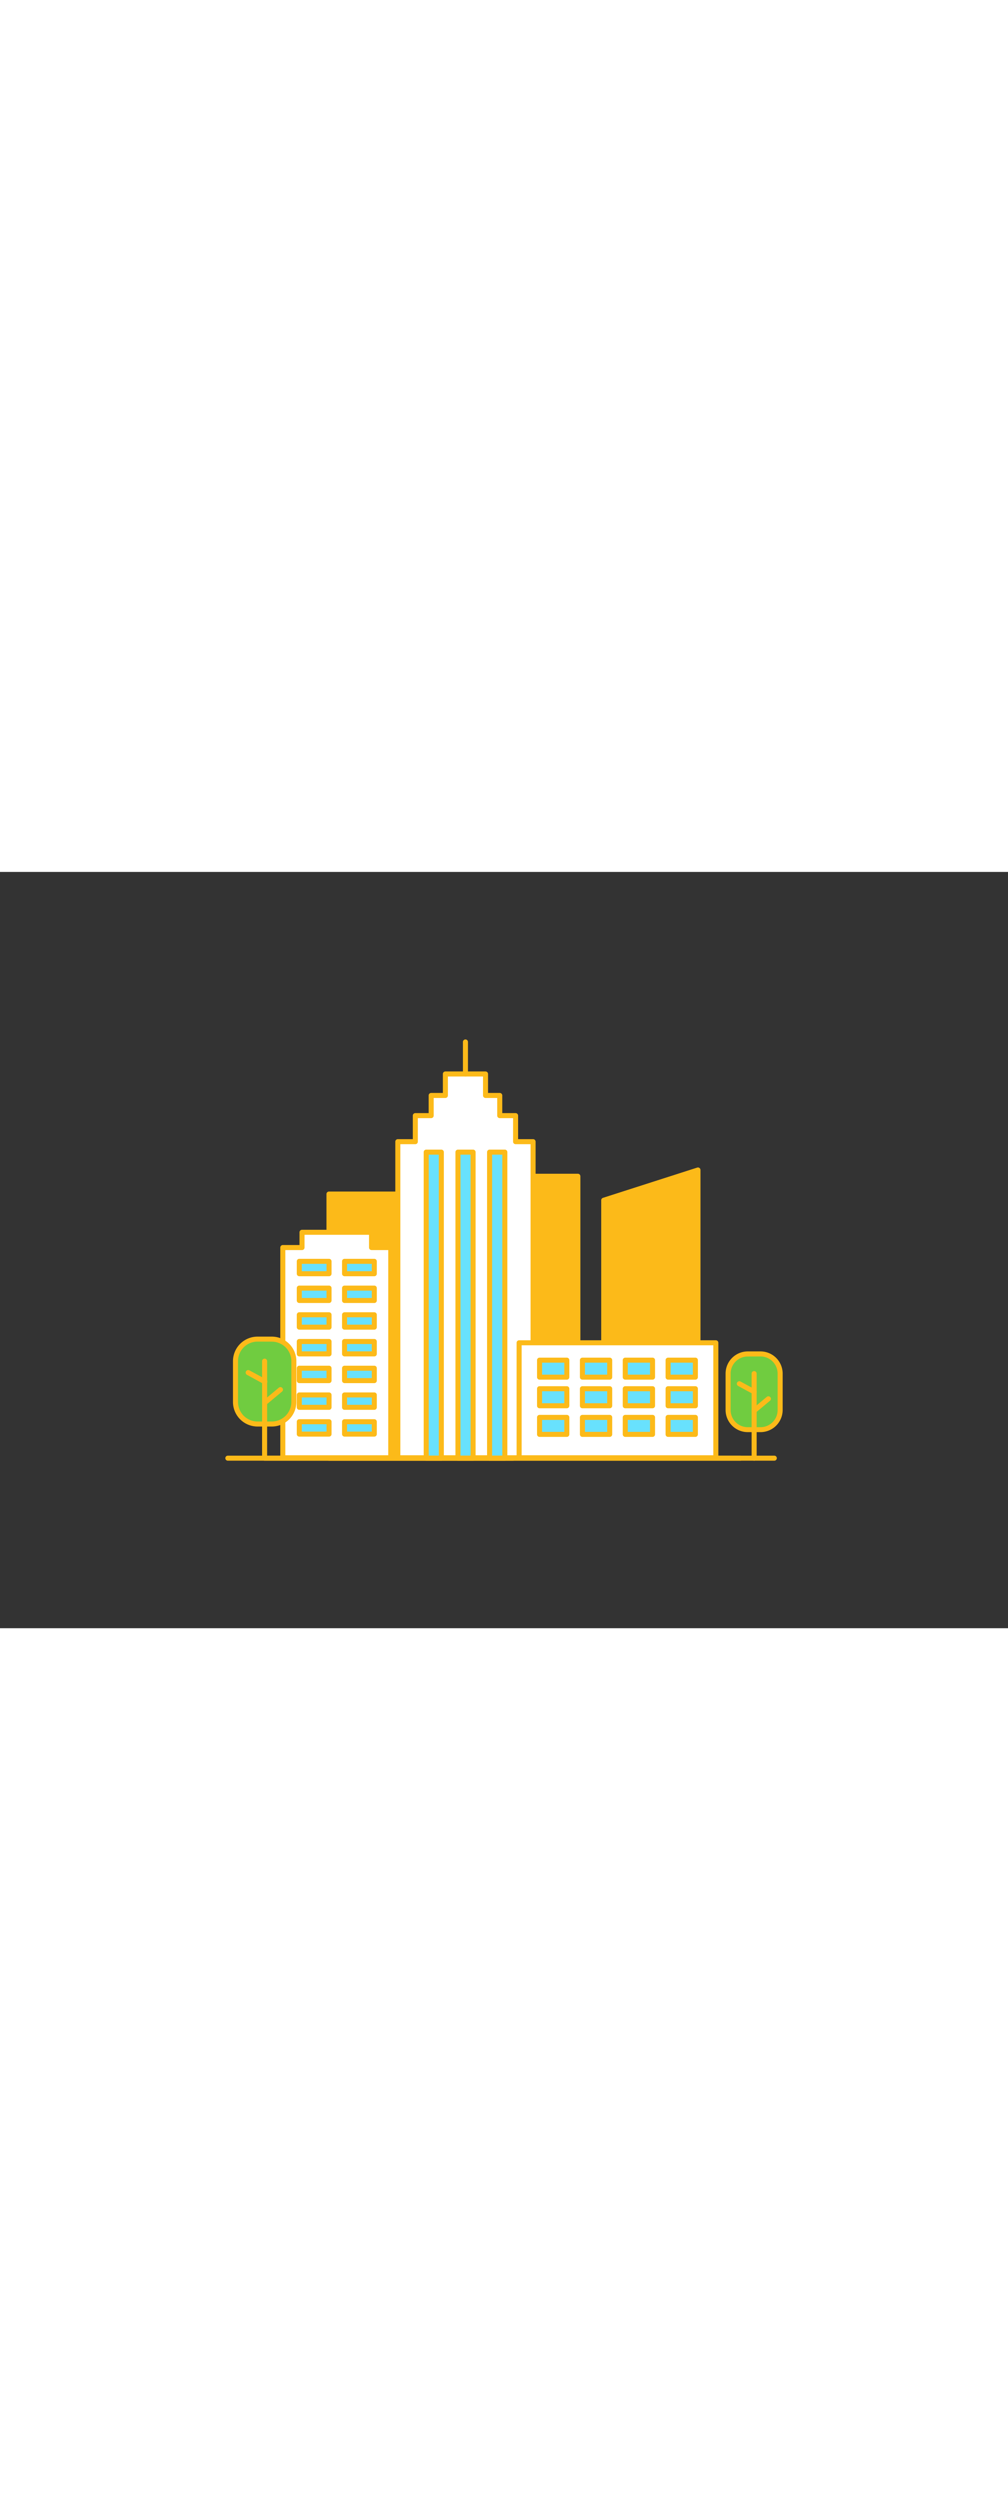 <svg xmlns="http://www.w3.org/2000/svg" viewBox="0 0 400 300" data-imageid="city-buildings-outline-2b7f3" imageName="City buildings" class="illustrations_image" style="width: 121px;"><rect x="0" y="0" width="400" height="300" fill="#333333" stroke="none"/><g id="_228_city_buildings_outline" data-name="#228_city_buildings_outline"><rect x="206" y="120.72" width="23.32" height="102.44" fill="#FCBA19"/><path d="M229.31,224.16H206a1,1,0,0,1-1-1V120.72a1,1,0,0,1,1-1h23.31a1,1,0,0,1,1,1V223.16A1,1,0,0,1,229.31,224.16Zm-22.31-2h21.31V121.72H207Z" fill="#FCBA19"/><rect x="130.57" y="127.78" width="72.98" height="104.77" fill="#FCBA19"/><path d="M203.55,233.55h-73a1,1,0,0,1-1-1V127.78a1,1,0,0,1,1-1h73a1,1,0,0,1,1,1V232.55A1,1,0,0,1,203.55,233.55Zm-72-2h71V128.78h-71Z" fill="#FCBA19"/><polygon points="239.58 130.23 276.97 118.28 276.97 232.39 239.58 232.39 239.58 130.23" fill="#FCBA19"/><path d="M277,233.39H239.58a1,1,0,0,1-1-1V130.23a1,1,0,0,1,.7-.95l37.39-12a1,1,0,0,1,.89.15,1,1,0,0,1,.41.81V232.39A1,1,0,0,1,277,233.39Zm-36.39-2H276V119.65L240.58,131Z" fill="#FCBA19"/><polygon points="204.6 107 204.6 96.67 198.31 96.67 198.31 88.67 192.67 88.67 192.67 80.15 176.74 80.15 176.74 88.67 171.1 88.67 171.1 96.67 164.81 96.67 164.81 107 157.87 107 157.87 232.39 211.54 232.39 211.54 107 204.6 107" fill="#fff"/><path d="M211.54,233.39H157.87a1,1,0,0,1-1-1V107a1,1,0,0,1,1-1h5.94V96.67a1,1,0,0,1,1-1h5.29v-7a1,1,0,0,1,1-1h4.64V80.15a1,1,0,0,1,1-1h15.93a1,1,0,0,1,1,1v7.52h4.64a1,1,0,0,1,1,1v7h5.29a1,1,0,0,1,1,1V106h5.94a1,1,0,0,1,1,1V232.39A1,1,0,0,1,211.54,233.39Zm-52.67-2h51.67V108H204.6a1,1,0,0,1-1-1V97.67h-5.29a1,1,0,0,1-1-1v-7h-4.64a1,1,0,0,1-1-1V81.15H177.74v7.52a1,1,0,0,1-1,1H172.1v7a1,1,0,0,1-1,1h-5.29V107a1,1,0,0,1-1,1h-5.94Z" fill="#FCBA19"/><rect x="169.08" y="111.15" width="6.05" height="121.4" fill="#68e1fd" class="target-color"/><path d="M175.13,233.55h-6a1,1,0,0,1-1-1V111.15a1,1,0,0,1,1-1h6a1,1,0,0,1,1,1v121.4A1,1,0,0,1,175.13,233.55Zm-5-2h4V112.15h-4Z" fill="#FCBA19"/><rect x="181.68" y="111.15" width="6.05" height="121.4" fill="#68e1fd" class="target-color"/><path d="M187.73,233.55h-6a1,1,0,0,1-1-1V111.15a1,1,0,0,1,1-1h6a1,1,0,0,1,1,1v121.4A1,1,0,0,1,187.73,233.55Zm-5-2h4V112.15h-4Z" fill="#FCBA19"/><rect x="194.28" y="111.15" width="6.05" height="121.4" fill="#68e1fd" class="target-color"/><path d="M200.33,233.55h-6.05a1,1,0,0,1-1-1V111.15a1,1,0,0,1,1-1h6.05a1,1,0,0,1,1,1v121.4A1,1,0,0,1,200.33,233.55Zm-5.05-2h4.05V112.15h-4.05Z" fill="#FCBA19"/><path d="M184.7,81.15a1,1,0,0,1-1-1V67.45a1,1,0,1,1,2,0v12.7A1,1,0,0,1,184.7,81.15Z" fill="#FCBA19"/><polygon points="147.44 148.99 147.44 142.94 119.85 142.94 119.85 148.99 112.23 148.99 112.23 232.39 155.07 232.39 155.07 148.99 147.44 148.99" fill="#fff"/><path d="M155.07,233.39H112.23a1,1,0,0,1-1-1V149a1,1,0,0,1,1-1h6.62v-5.05a1,1,0,0,1,1-1h27.59a1,1,0,0,1,1,1V148h6.63a1,1,0,0,1,1,1v83.4A1,1,0,0,1,155.07,233.39Zm-41.84-2h40.84V150h-6.63a1,1,0,0,1-1-1v-5.05H120.85V149a1,1,0,0,1-1,1h-6.62Z" fill="#FCBA19"/><rect x="118.77" y="154.47" width="11.8" height="4.91" fill="#68e1fd" class="target-color"/><path d="M130.57,160.38h-11.8a1,1,0,0,1-1-1v-4.91a1,1,0,0,1,1-1h11.8a1,1,0,0,1,1,1v4.91A1,1,0,0,1,130.57,160.38Zm-10.8-2h9.8v-2.91h-9.8Z" fill="#FCBA19"/><rect x="136.73" y="154.47" width="11.8" height="4.91" fill="#68e1fd" class="target-color"/><path d="M148.53,160.38h-11.8a1,1,0,0,1-1-1v-4.91a1,1,0,0,1,1-1h11.8a1,1,0,0,1,1,1v4.91A1,1,0,0,1,148.53,160.38Zm-10.8-2h9.8v-2.91h-9.8Z" fill="#FCBA19"/><rect x="118.77" y="165.07" width="11.8" height="4.91" fill="#68e1fd" class="target-color"/><path d="M130.57,171h-11.8a1,1,0,0,1-1-1v-4.91a1,1,0,0,1,1-1h11.8a1,1,0,0,1,1,1V170A1,1,0,0,1,130.57,171Zm-10.8-2h9.8v-2.91h-9.8Z" fill="#FCBA19"/><rect x="136.73" y="165.07" width="11.8" height="4.91" fill="#68e1fd" class="target-color"/><path d="M148.53,171h-11.8a1,1,0,0,1-1-1v-4.91a1,1,0,0,1,1-1h11.8a1,1,0,0,1,1,1V170A1,1,0,0,1,148.53,171Zm-10.8-2h9.8v-2.91h-9.8Z" fill="#FCBA19"/><rect x="118.77" y="175.67" width="11.8" height="4.91" fill="#68e1fd" class="target-color"/><path d="M130.57,181.58h-11.8a1,1,0,0,1-1-1v-4.91a1,1,0,0,1,1-1h11.8a1,1,0,0,1,1,1v4.91A1,1,0,0,1,130.57,181.58Zm-10.8-2h9.8v-2.91h-9.8Z" fill="#FCBA19"/><rect x="136.73" y="175.67" width="11.8" height="4.91" fill="#68e1fd" class="target-color"/><path d="M148.53,181.58h-11.8a1,1,0,0,1-1-1v-4.91a1,1,0,0,1,1-1h11.8a1,1,0,0,1,1,1v4.91A1,1,0,0,1,148.53,181.58Zm-10.8-2h9.8v-2.91h-9.8Z" fill="#FCBA19"/><rect x="118.77" y="186.27" width="11.8" height="4.91" fill="#68e1fd" class="target-color"/><path d="M130.57,192.18h-11.8a1,1,0,0,1-1-1v-4.91a1,1,0,0,1,1-1h11.8a1,1,0,0,1,1,1v4.91A1,1,0,0,1,130.57,192.18Zm-10.8-2h9.8v-2.91h-9.8Z" fill="#FCBA19"/><rect x="136.73" y="186.27" width="11.8" height="4.91" fill="#68e1fd" class="target-color"/><path d="M148.53,192.18h-11.8a1,1,0,0,1-1-1v-4.91a1,1,0,0,1,1-1h11.8a1,1,0,0,1,1,1v4.91A1,1,0,0,1,148.53,192.18Zm-10.8-2h9.8v-2.91h-9.8Z" fill="#FCBA19"/><rect x="118.77" y="196.87" width="11.8" height="4.91" fill="#68e1fd" class="target-color"/><path d="M130.57,202.78h-11.8a1,1,0,0,1-1-1v-4.91a1,1,0,0,1,1-1h11.8a1,1,0,0,1,1,1v4.91A1,1,0,0,1,130.57,202.78Zm-10.8-2h9.8v-2.91h-9.8Z" fill="#FCBA19"/><rect x="136.73" y="196.87" width="11.8" height="4.91" fill="#68e1fd" class="target-color"/><path d="M148.53,202.78h-11.8a1,1,0,0,1-1-1v-4.91a1,1,0,0,1,1-1h11.8a1,1,0,0,1,1,1v4.91A1,1,0,0,1,148.53,202.78Zm-10.8-2h9.8v-2.91h-9.8Z" fill="#FCBA19"/><rect x="118.77" y="207.47" width="11.8" height="4.91" fill="#68e1fd" class="target-color"/><path d="M130.57,213.38h-11.8a1,1,0,0,1-1-1v-4.91a1,1,0,0,1,1-1h11.8a1,1,0,0,1,1,1v4.91A1,1,0,0,1,130.57,213.38Zm-10.8-2h9.8v-2.91h-9.8Z" fill="#FCBA19"/><rect x="136.73" y="207.47" width="11.8" height="4.91" fill="#68e1fd" class="target-color"/><path d="M148.53,213.38h-11.8a1,1,0,0,1-1-1v-4.91a1,1,0,0,1,1-1h11.8a1,1,0,0,1,1,1v4.91A1,1,0,0,1,148.53,213.38Zm-10.8-2h9.8v-2.91h-9.8Z" fill="#FCBA19"/><rect x="118.77" y="218.07" width="11.8" height="4.91" fill="#68e1fd" class="target-color"/><path d="M130.57,224h-11.8a1,1,0,0,1-1-1v-4.91a1,1,0,0,1,1-1h11.8a1,1,0,0,1,1,1V223A1,1,0,0,1,130.57,224Zm-10.8-2h9.8v-2.91h-9.8Z" fill="#FCBA19"/><rect x="136.73" y="218.07" width="11.8" height="4.91" fill="#68e1fd" class="target-color"/><path d="M148.53,224h-11.8a1,1,0,0,1-1-1v-4.91a1,1,0,0,1,1-1h11.8a1,1,0,0,1,1,1V223A1,1,0,0,1,148.53,224Zm-10.8-2h9.8v-2.91h-9.8Z" fill="#FCBA19"/><rect x="206" y="186.78" width="78.06" height="45.61" fill="#fff"/><path d="M284.06,233.39H206a1,1,0,0,1-1-1V186.78a1,1,0,0,1,1-1h78.06a1,1,0,0,1,1,1v45.61A1,1,0,0,1,284.06,233.39Zm-77.06-2h76.06V187.78H207Z" fill="#FCBA19"/><rect x="214.11" y="193.67" width="10.82" height="6.74" fill="#68e1fd" class="target-color"/><path d="M224.93,201.41H214.11a1,1,0,0,1-1-1v-6.74a1,1,0,0,1,1-1h10.82a1,1,0,0,1,1,1v6.74A1,1,0,0,1,224.93,201.41Zm-9.82-2h8.82v-4.74h-8.82Z" fill="#FCBA19"/><rect x="231.12" y="193.67" width="10.82" height="6.74" fill="#68e1fd" class="target-color"/><path d="M241.94,201.41H231.12a1,1,0,0,1-1-1v-6.74a1,1,0,0,1,1-1h10.82a1,1,0,0,1,1,1v6.74A1,1,0,0,1,241.94,201.41Zm-9.82-2h8.82v-4.74h-8.82Z" fill="#FCBA19"/><rect x="248.12" y="193.67" width="10.82" height="6.74" fill="#68e1fd" class="target-color"/><path d="M258.94,201.41H248.12a1,1,0,0,1-1-1v-6.74a1,1,0,0,1,1-1h10.82a1,1,0,0,1,1,1v6.74A1,1,0,0,1,258.94,201.41Zm-9.82-2h8.82v-4.74h-8.82Z" fill="#FCBA19"/><rect x="265.12" y="193.67" width="10.82" height="6.74" fill="#68e1fd" class="target-color"/><path d="M275.94,201.41H265.12a1,1,0,0,1-1-1v-6.74a1,1,0,0,1,1-1h10.82a1,1,0,0,1,1,1v6.74A1,1,0,0,1,275.94,201.41Zm-9.82-2h8.82v-4.74h-8.82Z" fill="#FCBA19"/><rect x="214.11" y="205.02" width="10.82" height="6.74" fill="#68e1fd" class="target-color"/><path d="M224.93,212.76H214.11a1,1,0,0,1-1-1V205a1,1,0,0,1,1-1h10.82a1,1,0,0,1,1,1v6.74A1,1,0,0,1,224.93,212.76Zm-9.82-2h8.82V206h-8.82Z" fill="#FCBA19"/><rect x="231.12" y="205.02" width="10.82" height="6.74" fill="#68e1fd" class="target-color"/><path d="M241.94,212.76H231.12a1,1,0,0,1-1-1V205a1,1,0,0,1,1-1h10.82a1,1,0,0,1,1,1v6.74A1,1,0,0,1,241.94,212.76Zm-9.82-2h8.82V206h-8.82Z" fill="#FCBA19"/><rect x="248.12" y="205.02" width="10.82" height="6.74" fill="#68e1fd" class="target-color"/><path d="M258.94,212.76H248.12a1,1,0,0,1-1-1V205a1,1,0,0,1,1-1h10.82a1,1,0,0,1,1,1v6.74A1,1,0,0,1,258.94,212.76Zm-9.82-2h8.82V206h-8.82Z" fill="#FCBA19"/><rect x="265.12" y="205.02" width="10.82" height="6.74" fill="#68e1fd" class="target-color"/><path d="M275.94,212.76H265.12a1,1,0,0,1-1-1V205a1,1,0,0,1,1-1h10.82a1,1,0,0,1,1,1v6.74A1,1,0,0,1,275.94,212.76Zm-9.82-2h8.82V206h-8.82Z" fill="#FCBA19"/><rect x="214.11" y="216.37" width="10.82" height="6.74" fill="#68e1fd" class="target-color"/><path d="M224.93,224.11H214.11a1,1,0,0,1-1-1v-6.74a1,1,0,0,1,1-1h10.82a1,1,0,0,1,1,1v6.74A1,1,0,0,1,224.93,224.11Zm-9.82-2h8.82v-4.74h-8.82Z" fill="#FCBA19"/><rect x="231.12" y="216.37" width="10.82" height="6.74" fill="#68e1fd" class="target-color"/><path d="M241.94,224.11H231.12a1,1,0,0,1-1-1v-6.74a1,1,0,0,1,1-1h10.82a1,1,0,0,1,1,1v6.74A1,1,0,0,1,241.94,224.11Zm-9.82-2h8.82v-4.74h-8.82Z" fill="#FCBA19"/><rect x="248.12" y="216.37" width="10.82" height="6.74" fill="#68e1fd" class="target-color"/><path d="M258.94,224.11H248.12a1,1,0,0,1-1-1v-6.74a1,1,0,0,1,1-1h10.82a1,1,0,0,1,1,1v6.74A1,1,0,0,1,258.94,224.11Zm-9.82-2h8.82v-4.74h-8.82Z" fill="#FCBA19"/><rect x="265.12" y="216.37" width="10.82" height="6.74" fill="#68e1fd" class="target-color"/><path d="M275.94,224.11H265.12a1,1,0,0,1-1-1v-6.74a1,1,0,0,1,1-1h10.82a1,1,0,0,1,1,1v6.74A1,1,0,0,1,275.94,224.11Zm-9.82-2h8.82v-4.74h-8.82Z" fill="#FCBA19"/><rect x="288.93" y="191.18" width="20.65" height="30.04" rx="7.79" fill="#70cc40"/><path d="M301.79,222.22h-5.07a8.8,8.8,0,0,1-8.79-8.79V199a8.8,8.8,0,0,1,8.79-8.8h5.07a8.8,8.8,0,0,1,8.79,8.8v14.45A8.8,8.8,0,0,1,301.79,222.22Zm-5.07-30a6.8,6.8,0,0,0-6.79,6.8v14.45a6.8,6.8,0,0,0,6.79,6.79h5.07a6.79,6.79,0,0,0,6.79-6.79V199a6.8,6.8,0,0,0-6.79-6.8Z" fill="#FCBA19"/><path d="M299.26,233.55a1,1,0,0,1-1-1V199a1,1,0,0,1,2,0v33.58A1,1,0,0,1,299.26,233.55Z" fill="#FCBA19"/><line x1="299.26" y1="213.71" x2="304.86" y2="209.04" fill="#70cc40"/><path d="M299.26,214.71a1,1,0,0,1-.77-.36,1,1,0,0,1,.13-1.4l5.6-4.67a1,1,0,1,1,1.28,1.53l-5.6,4.67A1,1,0,0,1,299.26,214.71Z" fill="#FCBA19"/><line x1="299.26" y1="206.2" x2="293.4" y2="203.03" fill="#70cc40"/><path d="M299.25,207.2a.89.89,0,0,1-.47-.12l-5.86-3.17a1,1,0,0,1,.95-1.76l5.86,3.18a1,1,0,0,1,.4,1.35A1,1,0,0,1,299.25,207.2Z" fill="#FCBA19"/><path d="M293.77,233.55H105a1,1,0,0,1,0-2H293.77a1,1,0,0,1,0,2Z" fill="#FCBA19"/><path d="M307.26,233.55H90.42a1,1,0,0,1,0-2H307.26a1,1,0,0,1,0,2Z" fill="#FCBA19"/><rect x="93.45" y="185.33" width="23.16" height="33.69" rx="8.74" fill="#70cc40"/><path d="M107.87,220h-5.68a9.75,9.75,0,0,1-9.74-9.74V194.07a9.75,9.75,0,0,1,9.74-9.74h5.68a9.75,9.75,0,0,1,9.74,9.74v16.21A9.75,9.75,0,0,1,107.87,220Zm-5.68-33.69a7.75,7.75,0,0,0-7.74,7.74v16.21a7.75,7.75,0,0,0,7.74,7.74h5.68a7.75,7.75,0,0,0,7.74-7.74V194.07a7.75,7.75,0,0,0-7.74-7.74Z" fill="#FCBA19"/><path d="M105,194.07v37.65" fill="#70cc40"/><path d="M105,232.72a1,1,0,0,1-1-1V194.07a1,1,0,0,1,2,0v37.65A1,1,0,0,1,105,232.72Z" fill="#FCBA19"/><line x1="105.03" y1="210.6" x2="111.32" y2="205.36" fill="#70cc40"/><path d="M105,211.6a1,1,0,0,1-.77-.36,1,1,0,0,1,.13-1.41l6.29-5.24a1,1,0,0,1,1.4.13,1,1,0,0,1-.12,1.41l-6.29,5.24A1,1,0,0,1,105,211.6Z" fill="#FCBA19"/><line x1="105.03" y1="202.17" x2="98.46" y2="198.61" fill="#70cc40"/><path d="M105,203.17a1.07,1.07,0,0,1-.48-.12L98,199.49a1,1,0,0,1,1-1.76l6.57,3.56a1,1,0,0,1,.4,1.36A1,1,0,0,1,105,203.17Z" fill="#FCBA19"/></g></svg>